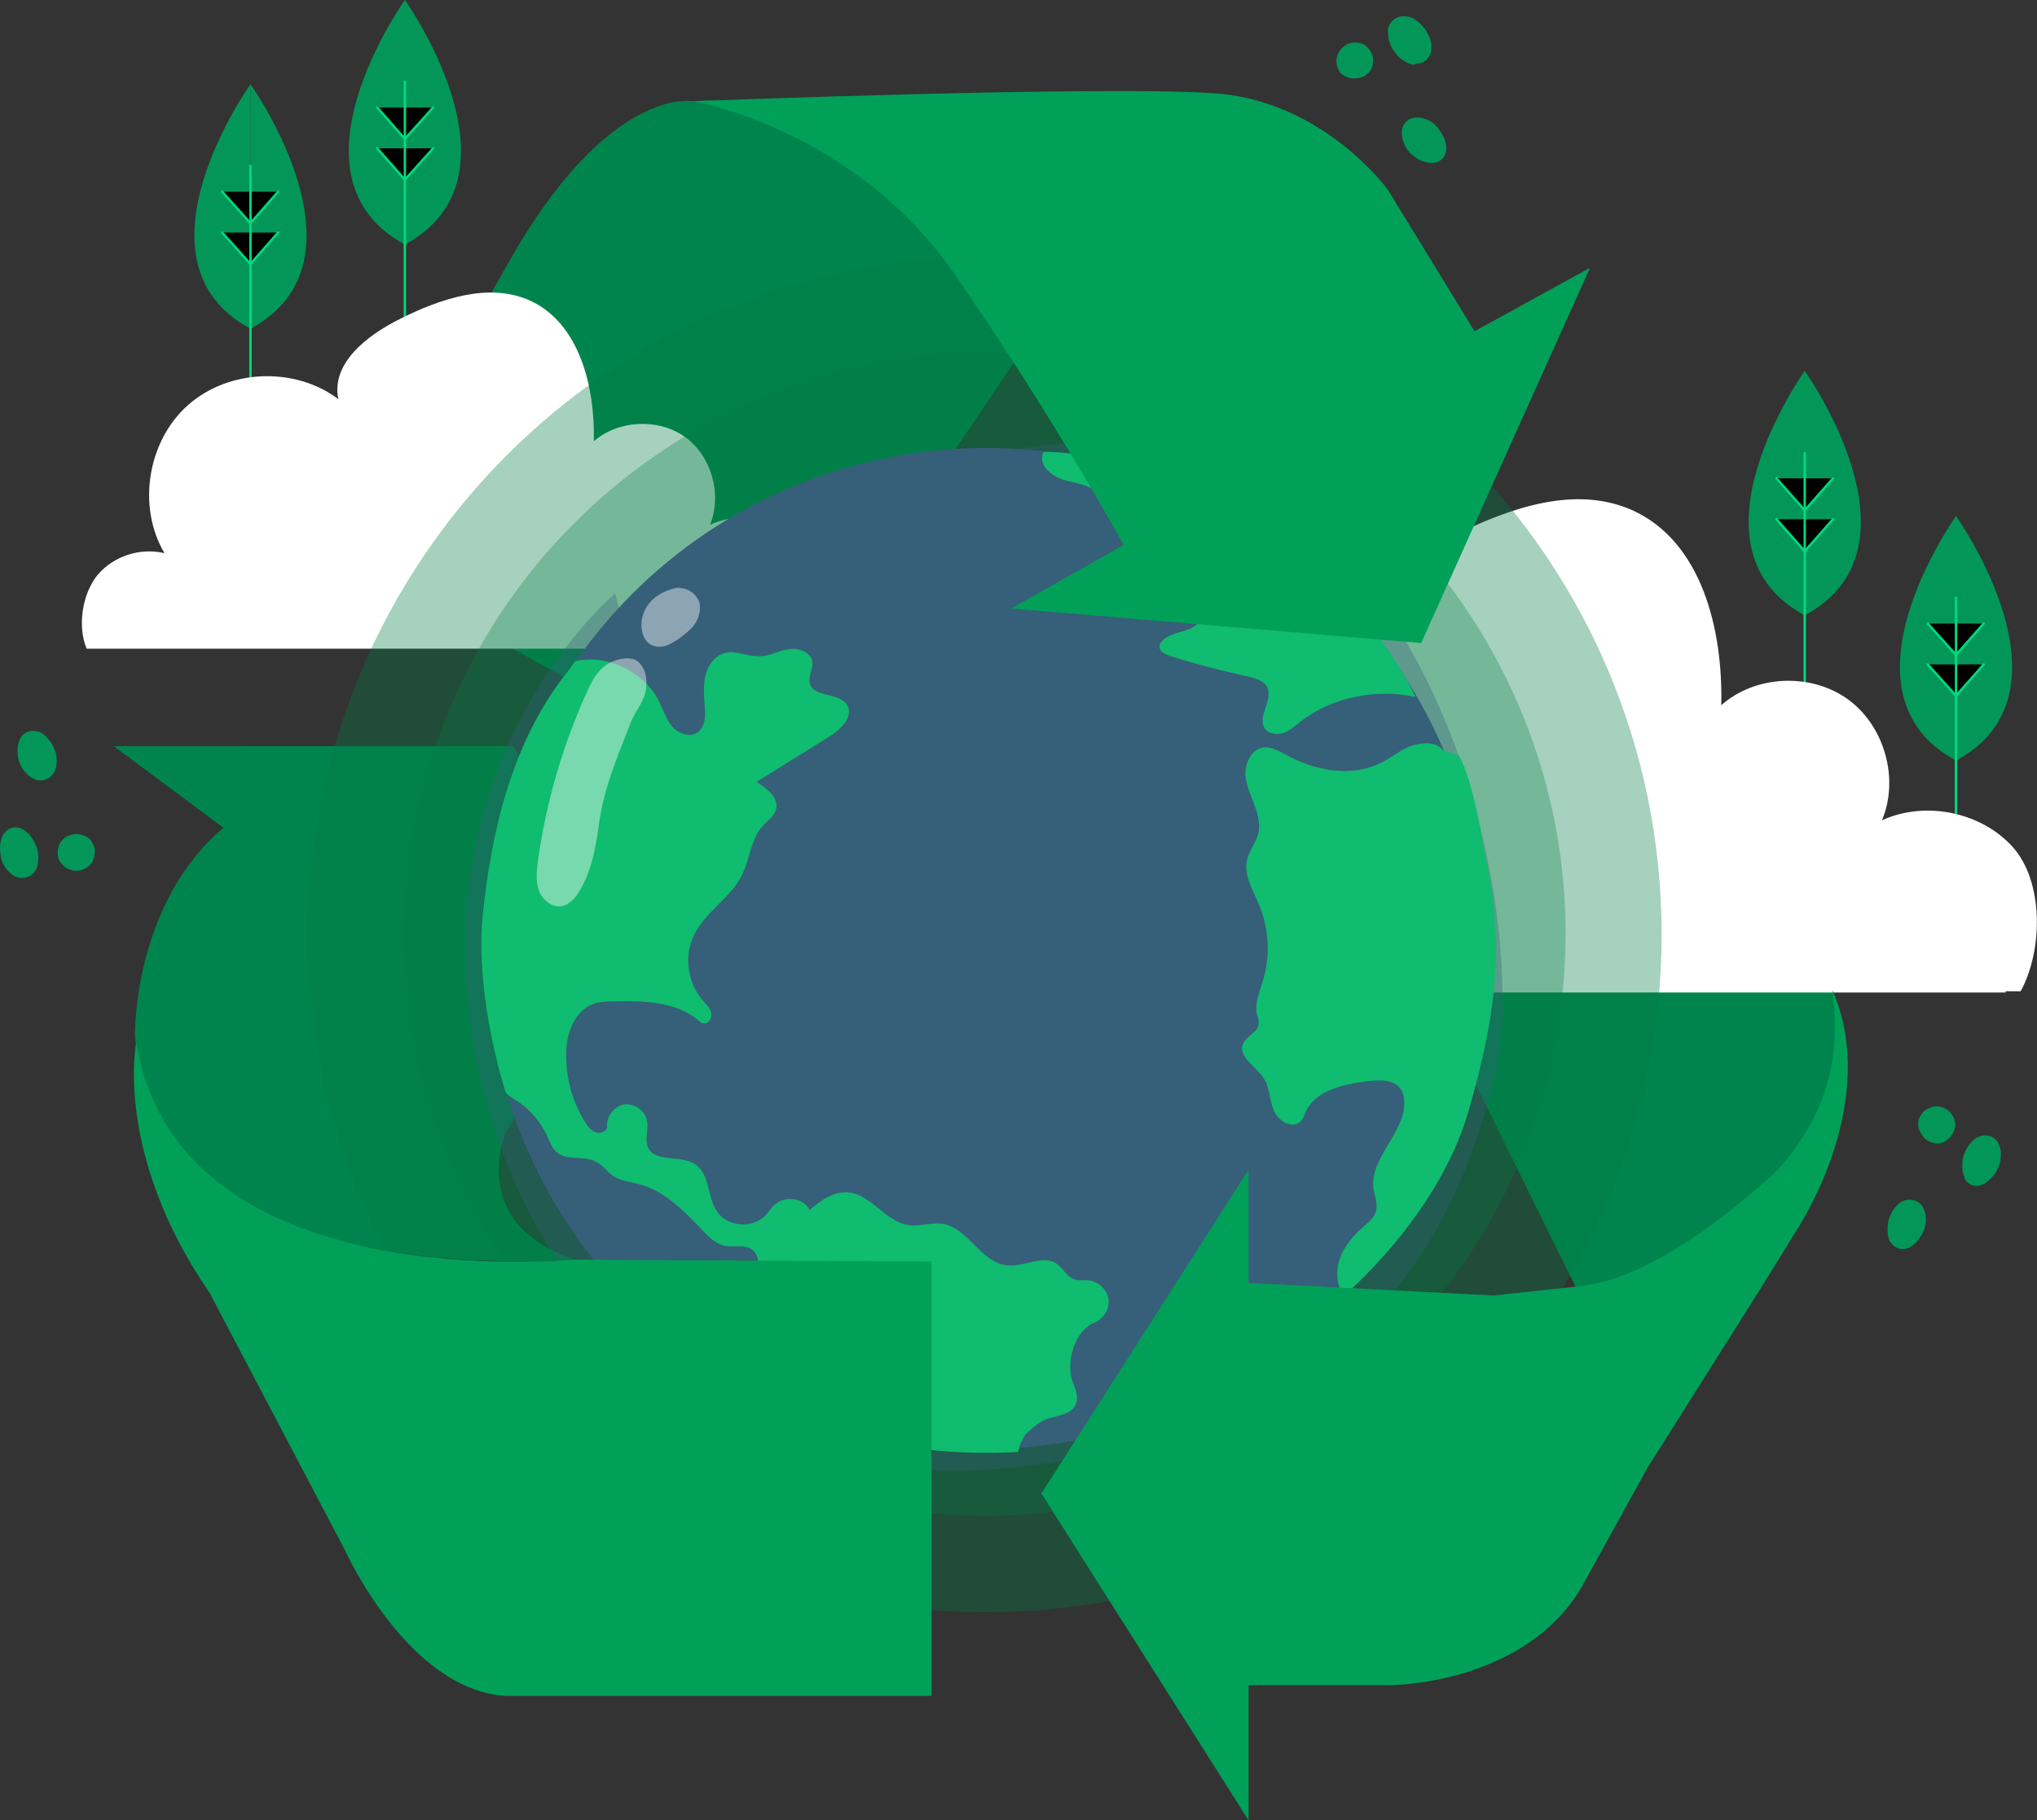 <svg xmlns="http://www.w3.org/2000/svg" viewBox="0 0 706 631">
  <rect x="0" y="0" width="706" height="631" fill="#333333" stroke="none"/>
  <path d="M655.089 430.544c-.652-1.525-.87-2.832-.87-4.14 0-1.307 0-2.396.435-3.704.218-1.089.871-2.178 1.523-3.268.653-1.089 1.523-1.961 2.829-2.832 2.61-1.526 5.874-.654 7.397 1.743 0 .218.217.435.217.435.653 1.526.871 2.833.871 3.922 0 1.308-.218 2.397-.653 3.487-.435 1.089-.87 2.178-1.741 3.268-.652 1.089-1.74 1.961-3.045 2.832-2.394 1.308-5.44.654-6.745-1.743-.218.218-.218.218-.218 0ZM666.838 394.375c-.87-1.089-1.305-1.961-1.74-2.832-.218-.872-.435-1.744-.218-2.615 0-.872.435-1.743.87-2.397.436-.871 1.088-1.525 2.394-2.179 2.61-1.525 5.874-.871 7.832 1.308.87 1.089 1.305 1.961 1.523 2.832.217.872.217 1.743 0 2.615-.218.871-.435 1.525-1.088 2.397-.653.871-1.305 1.525-2.393 2.178-2.176 1.308-5.222.654-7.18-1.307ZM680.762 407.884c-.653-1.525-.653-2.833-.653-4.14 0-1.307.218-2.397.653-3.704.435-1.089.87-2.179 1.741-3.268.87-1.09 1.74-1.961 3.046-2.615 2.61-1.307 5.874-.436 7.179 2.397 0 .218.218.436.218.653.652 1.526.652 2.833.435 4.14 0 1.308-.435 2.397-.87 3.487-.436 1.089-1.088 2.178-1.959 3.05-.87.871-1.74 1.961-3.263 2.615-2.393 1.307-5.439.217-6.527-2.179.218 0 .218-.218 0-.436ZM13.489 253.62c1.523.654 2.393 1.525 3.264 2.615.87.871 1.523 1.961 1.958 3.05.435 1.09.87 2.179.87 3.486.217 1.308 0 2.615-.435 4.14-1.088 2.833-4.134 4.358-6.962 3.269-.217 0-.435-.218-.435-.218-1.523-.654-2.393-1.525-3.263-2.615-.87-.871-1.305-1.961-1.741-3.05-.435-1.09-.653-2.397-.653-3.487 0-1.307 0-2.614.653-4.139.87-2.615 3.699-3.922 6.309-3.051.218-.218.435 0 .435 0ZM27.195 289.136c1.305.218 2.176.653 3.046 1.089.87.436 1.305 1.09 1.741 1.961.435.654.87 1.525.87 2.397 0 .872 0 1.961-.435 3.268-1.088 2.833-4.134 4.358-6.962 3.922-1.305-.218-2.176-.653-3.046-1.307-.653-.654-1.305-1.307-1.74-1.961-.435-.654-.653-1.525-.653-2.615 0-.871 0-1.961.653-3.268 1.088-2.397 3.699-3.704 6.527-3.486ZM7.832 287.393c1.305.871 2.393 1.743 3.046 2.832.87 1.09 1.305 2.179 1.74 3.268.435 1.09.653 2.397.653 3.487 0 1.307 0 2.614-.653 4.14-1.088 2.614-4.351 3.922-6.962 2.832-.218 0-.435-.218-.653-.218-1.305-.871-2.176-1.743-3.046-2.832-.653-1.09-1.305-2.179-1.523-3.269C.218 296.326 0 295.237 0 293.929c0-1.307.218-2.614.87-4.14 1.088-2.396 3.916-3.704 6.527-2.614.218.218.218.218.435.218ZM495.396 56.433c-1.523-.218-2.828-.654-3.916-1.307-1.088-.654-1.958-1.307-2.828-2.179-.87-.872-1.523-1.961-1.958-3.05-.435-1.089-.871-2.397-.871-3.922 0-3.05 2.394-5.447 5.44-5.229h.652c1.523.218 2.829.654 3.917 1.307 1.087.654 1.958 1.525 2.61 2.397.653.872 1.306 1.961 1.958 3.05.436 1.089.871 2.397.871 4.14 0 2.833-2.394 5.011-5.004 4.793h-.871ZM471.029 27.018c-1.305.218-2.393.218-3.263 0-.871-.218-1.741-.654-2.394-1.089-.652-.436-1.305-1.089-1.523-1.961-.435-.872-.652-1.743-.652-3.05.217-3.05 2.393-5.447 5.221-6.101 1.306-.218 2.394 0 3.264.218.87.218 1.523.654 2.176 1.307.652.654 1.087 1.307 1.522 2.179.436.872.653 1.961.436 3.268 0 2.397-2.176 4.793-4.787 5.229ZM489.957 22.442c-1.523-.218-2.828-.872-3.916-1.743-1.088-.654-1.958-1.525-2.611-2.615-.87-.872-1.305-1.961-1.74-3.268-.435-1.089-.653-2.397-.653-4.14.218-3.05 2.828-5.229 5.874-5.011h.653c1.523.218 2.828.872 3.699 1.743 1.087.654 1.74 1.743 2.61 2.615.653 1.089 1.306 2.179 1.741 3.268.435 1.307.653 2.615.435 4.14-.217 2.615-2.611 4.793-5.221 4.576-.436.436-.653.436-.871.436ZM140.33 0s43.73 61.226 0 84.758V0ZM140.33 0s-43.731 61.226 0 84.758V0Z" fill="#029759"/>
  <path d="M140.33 28.325v87.809M150.12 37.259l-9.79 10.894-9.573-10.894M150.12 51.421l-9.79 10.894-9.573-10.894" stroke="#00DA7F" stroke-width=".828" stroke-miterlimit="10" stroke-linecap="round" stroke-linejoin="round"/>
  <path d="M86.808 29.197s43.731 61.226 0 84.758V29.197Z" fill="#029759"/>
  <path d="M86.808 29.197s-43.731 61.226 0 84.758V29.197Z" fill="#029759"/>
  <path d="M86.808 57.522v87.808M96.381 66.456l-9.573 10.894-9.79-10.894M96.381 80.618l-9.573 10.894-9.79-10.894" stroke="#00DA7F" stroke-width=".828" stroke-miterlimit="10" stroke-linecap="round" stroke-linejoin="round"/>
  <path d="M677.934 178.885s43.731 61.226 0 84.758v-84.758ZM677.934 178.885s-43.731 61.226 0 84.758v-84.758Z" fill="#029759"/>
  <path d="M677.934 207.21v87.809M687.507 216.144l-9.573 10.894-9.79-10.894M687.507 230.307l-9.573 10.894-9.79-10.894" stroke="#00DA7F" stroke-width=".828" stroke-miterlimit="10" stroke-linecap="round" stroke-linejoin="round"/>
  <path d="M625.501 128.553s43.731 61.226 0 84.758v-84.758ZM625.501 128.553s-43.731 61.226 0 84.758v-84.758Z" fill="#029759"/>
  <path d="M625.501 157.096v87.591M635.291 165.812l-9.79 11.112-9.791-11.112M635.291 179.975l-9.79 11.112-9.791-11.112" stroke="#00DA7F" stroke-width=".828" stroke-miterlimit="10" stroke-linecap="round" stroke-linejoin="round"/>
  <path d="m466.243 284.125 99.209-66.238 49.17 81.49s34.376 45.974 20.016 90.858c-14.359 45.103-61.136 65.366-83.545 66.02l-84.85-172.13ZM177.968 258.632l62.007 119.402-40.685-23.314-23.932 37.694s-13.707 31.376 23.279 44.013c0 0-145.551 13.727-151.861-77.785 0 0-.653-45.321 30.677-71.685l-38.074-28.325H177.968ZM240.192 35.08s-29.589-5.665-64.617 57.086c-35.028 62.751-58.742 98.702-58.742 98.702l138.589 77.35L381.827 80.401c-.217-.218-53.956-49.242-141.635-45.32Z" fill="#00844D"/>
  <path d="M695.121 344.043h-341.36c-4.569-10.894-2.176-26.582 5.439-35.515 7.615-8.934 20.669-13.073 31.982-10.241-13.054-22.442-8.05-53.818 11.314-71.031 19.363-17.213 51.128-18.52 71.796-2.832-3.698-17.214 13.925-30.94 29.589-38.784 19.364-9.587 42.208-17.649 62.006-8.716 23.933 10.895 31.33 41.399 30.677 67.545 11.749-10.458 30.894-11.33 43.731-2.179 12.836 9.151 18.058 27.672 11.966 42.052 14.794-6.754 33.94-3.05 45.036 8.934 11.096 11.984 10.878 35.951 3.046 50.332h-5.222v.435ZM276.526 224.86H30.024c-3.263-7.844-1.523-19.174 3.916-25.711 5.657-6.537 14.794-9.369 23.062-7.408-9.573-16.124-5.874-39.002 8.268-51.421 14.142-12.42 36.986-13.292 51.998-1.961-2.611-12.42 10.008-22.225 21.539-27.89 13.924-6.972 30.676-12.637 44.818-6.319 17.188 7.844 22.627 29.851 22.192 48.807 8.485-7.408 22.409-8.062 31.547-1.525 9.138 6.536 13.054 19.827 8.702 30.504 10.661-5.012 24.368-2.179 32.418 6.536 8.05 8.716 7.832 25.929 2.175 36.388h-4.133Z" fill="#fff"/>
  <path opacity=".35" d="M341.36 558.88c129.53 0 234.536-105.16 234.536-234.882S470.89 89.116 341.36 89.116 106.824 194.276 106.824 323.998c0 129.722 105.006 234.882 234.536 234.882Z" fill="#017C45"/>
  <path opacity=".3" d="M539.99 356.158c17.806-109.874-56.699-213.401-166.412-231.233-109.712-17.832-213.086 56.784-230.892 166.658-17.805 109.875 56.7 213.401 166.412 231.233 109.713 17.832 213.087-56.783 230.892-166.658Z" fill="#017C45"/>
  <path d="M382.496 497.236c92.91-22.749 149.814-116.621 127.098-209.669-22.716-93.048-116.449-150.036-209.36-127.286-92.91 22.749-149.814 116.621-127.098 209.669 22.716 93.048 116.45 150.035 209.36 127.286Z" fill="#365F7A"/>
  <path opacity=".34" d="M353.326 155.571c-3.698.654-1.523 10.023 1.523 12.42 3.046 2.397 6.962 3.05 10.661 4.14 3.698 1.089 7.615 3.05 8.92 6.536.87 2.397.435 5.23 1.741 7.408 3.263 5.448 13.924 1.961 16.317 7.626 1.088 2.615-.218 5.883 1.523 8.062 1.088 1.743 3.481 2.179 4.786 3.922 3.046 4.358-3.481 8.716-6.527 12.856-3.045 4.139-2.61 10.458.871 14.162 3.916 4.14 10.443 4.576 16.1 5.883 5.656 1.307 11.966 5.011 11.748 10.894-.218 4.794-4.786 8.28-5.657 12.856-1.74 9.587 12.402 17.866 8.485 26.582-.87 1.743-2.175 3.05-3.263 4.793-5.004 7.409-1.958 17.213 1.523 25.493 3.481 8.062 7.615 17.213 4.134 25.493-1.306 3.486-3.917 6.101-5.657 9.369-4.787 8.933-2.828 20.046.87 29.633 3.916 10.24 11.966 21.57 23.062 20.263 3.699-.436 6.962-2.179 10.661-2.615 3.698-.435 8.05.654 9.138 4.14.435 1.526.217 3.051 0 4.358-.871 7.408-2.176 15.034-6.963 20.699-2.828 3.269-6.962 5.447-10.008 8.716-3.263 3.05-5.656 7.844-3.916 11.984.653 1.743 1.958 3.486 1.306 5.229-.435 1.089-1.523 1.525-2.611 2.179-14.142 6.972-28.284 14.162-42.425 21.135-4.134 2.179-10.008 3.704-12.837 0-3.046-3.922.871-9.369 4.134-13.073 5.222-5.883 9.138-13.292 9.79-21.136.653-7.843-2.61-16.341-9.137-20.699-7.398-4.793-16.753-3.704-25.673-3.268-8.703.436-18.928-.436-24.15-7.408-2.175-3.051-3.481-6.755-6.309-9.151-7.397-5.883-18.058 2.396-27.631 1.089s-16.317-12.855-26.108-12.42c-6.309.218-11.096 5.23-16.317 8.498-5.439 3.268-13.924 3.922-16.318-1.961-1.088-2.615-.435-5.665-1.74-8.28-2.829-5.229-11.749-3.704-15.23-8.497-1.305-1.961-1.523-4.576-2.611-6.537-2.393-3.922-7.614-4.575-12.183-5.447-4.569-.872-9.791-3.268-10.008-7.844 0-4.576 5.656-7.408 10.008-6.319 4.569.872 8.05 4.14 11.748 6.755 5.657 3.704 12.619 6.319 19.146 4.793 6.527-1.525 12.401-7.844 11.531-14.598-1.088-7.19-8.92-12.638-8.267-19.828.652-8.062 10.443-11.33 16.97-16.341 8.267-6.319 11.531-18.085 8.05-27.89-.653-1.961-1.741-3.922-1.741-5.883-.218-6.101 6.527-9.369 11.531-12.637 6.527-4.358 11.749-11.112 12.619-18.956.652-7.844-3.916-16.342-11.314-18.521 3.699-4.575.653-11.983-4.351-15.034-5.004-3.05-11.313-2.832-17.188-2.614-7.179.217-14.794.653-20.668 4.793-5.657 3.922-11.096 11.548-17.623 9.369-2.176-.871-3.916-2.614-5.222-4.575-4.569-6.101-7.832-13.074-9.355-20.482 0 0-65.487 54.472-49.605 153.392 15.665 98.703 94.424 165.376 200.378 147.946 105.954-17.649 137.936-72.121 153.601-131.604 15.665-60.137-25.02-244.033-164.262-219.848Z" fill="#365F7A"/>
  <path d="M199.29 229.217c10.878-2.615 23.715 3.486 28.936 13.509 1.523 3.051 2.611 6.537 4.787 9.151 2.175 2.615 6.527 3.922 9.138 1.743 1.958-1.743 2.393-4.793 2.175-7.408-.217-3.704-.653-7.626 0-11.33.653-3.704 3.046-7.408 6.745-8.497 3.916-1.09 8.05 1.307 12.183 1.089 3.481 0 6.527-1.961 10.008-2.397 3.264-.653 7.615.872 8.268 4.14.435 2.615-1.523 5.012-.87 7.626 1.305 5.012 10.008 3.051 12.836 7.408 2.611 3.922-1.958 8.498-6.092 11.113-8.485 5.229-16.752 10.458-25.237 15.687 3.698 2.179 8.049 5.665 6.744 9.805-.653 2.179-2.828 3.486-4.351 5.23-4.352 4.575-4.569 11.548-7.397 17.213-3.917 8.061-12.619 12.637-16.535 20.699-3.699 7.19-2.394 16.559 2.828 22.66 1.088 1.307 2.611 2.615 3.046 4.358.435 1.743-.87 3.922-2.611 3.704-.87 0-1.523-.654-2.176-1.307-7.614-6.101-18.058-6.537-27.848-6.319-3.046 0-5.874 0-8.703 1.089-6.527 2.833-9.137 10.895-8.92 17.867 0 8.062 2.176 15.906 6.527 22.878.87 1.525 1.958 2.833 3.481 3.486 1.523.654 3.699 0 4.134-1.525-.435-3.704 2.393-7.408 5.874-8.062 3.699-.435 7.397 2.179 8.05 5.883.435 3.051-.87 6.101.218 8.934 2.393 5.447 11.313 2.614 16.317 5.883 5.222 3.268 4.134 11.112 7.615 16.341 3.481 5.447 12.184 6.101 16.752 1.525 1.306-1.307 2.176-3.05 3.699-4.14 3.481-2.832 9.573-1.961 11.749 2.179 3.698-3.268 8.267-6.536 13.271-6.101 8.05.654 13.054 10.241 20.886 11.331 3.917.653 8.05-1.09 11.966-.436 8.921 1.525 13.272 13.727 22.41 14.38 5.874.654 12.401-3.922 17.187-.435 2.176 1.525 3.264 4.357 5.875 5.229 1.523.653 3.481.218 5.221.436 3.264.435 6.31 3.268 6.745 6.536.435 3.268-1.741 6.755-4.787 8.062-6.744 2.615-10.008 13.073-7.832 20.046.87 2.614 2.393 5.447 1.305 8.061-1.305 3.704-6.091 4.14-9.79 5.23-4.134 1.307-8.92 6.754-8.268 6.318 0 0-1.523 2.615-1.958 5.23 0 0-23.062 1.525-40.684-2.397.87-3.704-1.088-9.151-4.134-11.548-3.046-2.397-6.962-3.486-10.661-4.576-9.573-2.832-19.581-6.318-25.89-14.162-6.527-8.28-7.615-19.61-8.268-30.069-.217-2.614-.435-5.883-2.61-7.408-2.611-1.961-6.092-.654-9.356-1.307-3.263-.654-5.874-3.268-8.05-5.665-6.309-6.537-13.054-13.509-21.756-15.688-3.046-.872-6.31-1.089-8.92-2.833-2.176-1.525-3.699-3.922-6.092-5.011-4.134-2.179-9.573-.218-13.272-3.05-1.74-1.308-2.611-3.704-3.481-5.665-2.175-4.794-5.656-8.934-10.008-11.984 0 0-2.611-1.525-4.351-3.051 0 0-10.878-32.465-8.05-61.88 3.046-29.414 10.443-61.008 30.024-84.975l1.958-2.833ZM505.622 261.9c5.004 8.28 8.703 32.465 8.703 32.465 6.962 30.504 5.221 54.472-5.439 91.077-10.661 36.605-43.296 63.84-43.296 63.84-5.222-9.587.218-17.866 5.874-23.096 2.176-1.961 4.787-3.704 5.439-6.536.653-2.397-.435-5.012-.87-7.408-1.523-10.677 10.661-19.174 10.661-29.851 0-1.743-.218-3.486-1.305-5.011-2.394-3.269-7.18-3.051-11.314-2.615-8.267 1.09-18.058 3.051-21.539 10.677-.435 1.089-.87 2.396-1.74 3.268-2.829 2.832-7.833 0-9.356-3.922-1.523-3.704-1.305-8.062-3.698-11.33-2.611-3.922-8.703-7.19-6.962-11.548 1.087-2.833 5.221-3.922 5.439-6.973.217-1.307-.435-2.614-.653-3.704-.653-3.486.87-7.19 1.958-10.676 2.828-8.716 2.393-18.303-1.088-26.8-2.175-5.229-5.656-10.677-4.134-16.124.871-3.05 2.829-5.447 3.699-8.279 1.088-3.705-.217-7.626-1.523-11.113-1.305-3.486-3.046-7.19-2.828-10.894.217-3.704 2.611-7.844 6.309-8.28 2.611-.218 5.004 1.09 7.397 2.397 10.226 5.665 23.062 8.28 33.506 2.833 3.481-1.744 6.526-4.358 10.008-5.665 3.698-1.308 9.137-1.744 11.313 1.525l5.439 1.743ZM361.594 156.661c-1.958 4.793 3.046 8.28 6.744 9.587 4.134 1.307 9.138 1.525 12.184 4.793 2.176 2.397 2.611 5.883 4.569 8.716 5.439 7.626 18.275 3.704 26.108 9.151 1.523 1.09 2.828 2.833 2.393 4.576-.435 1.307-1.741 2.179-2.393 3.486-3.264 5.447 6.962 11.548 4.786 17.649-1.74 4.793-9.355 3.704-13.054 7.408-.652.654-1.088 1.307-1.088 2.179 0 1.525 1.741 2.397 3.264 3.05 8.92 2.833 18.058 5.23 27.196 7.19 2.828.654 5.874 1.526 6.962 3.922 1.958 4.576-3.699 10.241-.871 14.163 1.306 1.961 4.134 2.179 6.527 1.525 2.176-.871 3.917-2.396 5.875-3.922 10.66-8.497 26.543-11.548 39.814-8.497 0 0-25.455-57.522-90.29-78.657 0-.654-27.413-6.755-38.726-6.319Z" fill="#10BC6F"/>
  <path opacity=".43" d="M221.264 229.435c2.829 2.615 3.264 6.972 2.393 10.676-.87 3.705-3.698 6.755-5.004 10.241-5.004 12.855-9.355 22.878-11.095 35.516-1.088 8.279-2.829 17.431-7.615 24.403-1.088 1.525-2.611 3.05-4.569 3.704-3.481 1.089-7.18-1.743-8.485-5.011-1.306-3.269-.87-7.191-.435-10.677 2.828-20.045 8.485-39.655 16.752-57.958 1.958-4.575 4.569-9.369 9.356-11.112-.218 0 5.874-2.397 8.702.218ZM234.971 203.942c3.046-.436 6.309 1.743 7.397 4.793.653 2.397 0 5.012-1.305 7.191-1.306 2.179-3.481 3.704-5.44 5.229-1.523 1.089-3.263 2.179-5.221 2.832-1.958.436-4.134.218-5.657-1.089-.653-.436-1.088-1.307-1.523-1.961-1.74-3.704-.87-8.498 1.741-11.766 2.61-3.268 6.744-5.011 10.878-5.665" fill="#fff"/>
  <path d="M47.212 361.475s-7.832 38.348 25.455 86.719l46.994 89.333s21.757 48.371 55.697 50.332h147.509v-150.56l-124.23-.653c.218-.436-136.631 14.598-151.425-75.171ZM240.192 35.08s55.914 9.369 90.943 60.355c35.028 50.767 58.307 93.473 58.307 93.473l-38.944 22.007 142.07 11.983 58.525-130.078-40.032 22.007-30.024-49.025s-21.756-30.068-58.525-33.337c-36.769-3.05-182.32 2.615-182.32 2.615ZM635.073 343.172c2.394 17.867 1.306 39.873-18.928 62.315 0 0-37.856 37.041-68.098 40.31l-30.459 3.268-84.85-4.358v-39.22l-71.797 112.212L432.738 631v-46.845h48.952s46.31 0 66.357-33.773l22.845-41.398 39.161-62.098 14.142-22.878c-.217 0 27.631-42.488 10.878-80.836Z" fill="#00A059"/>
</svg>